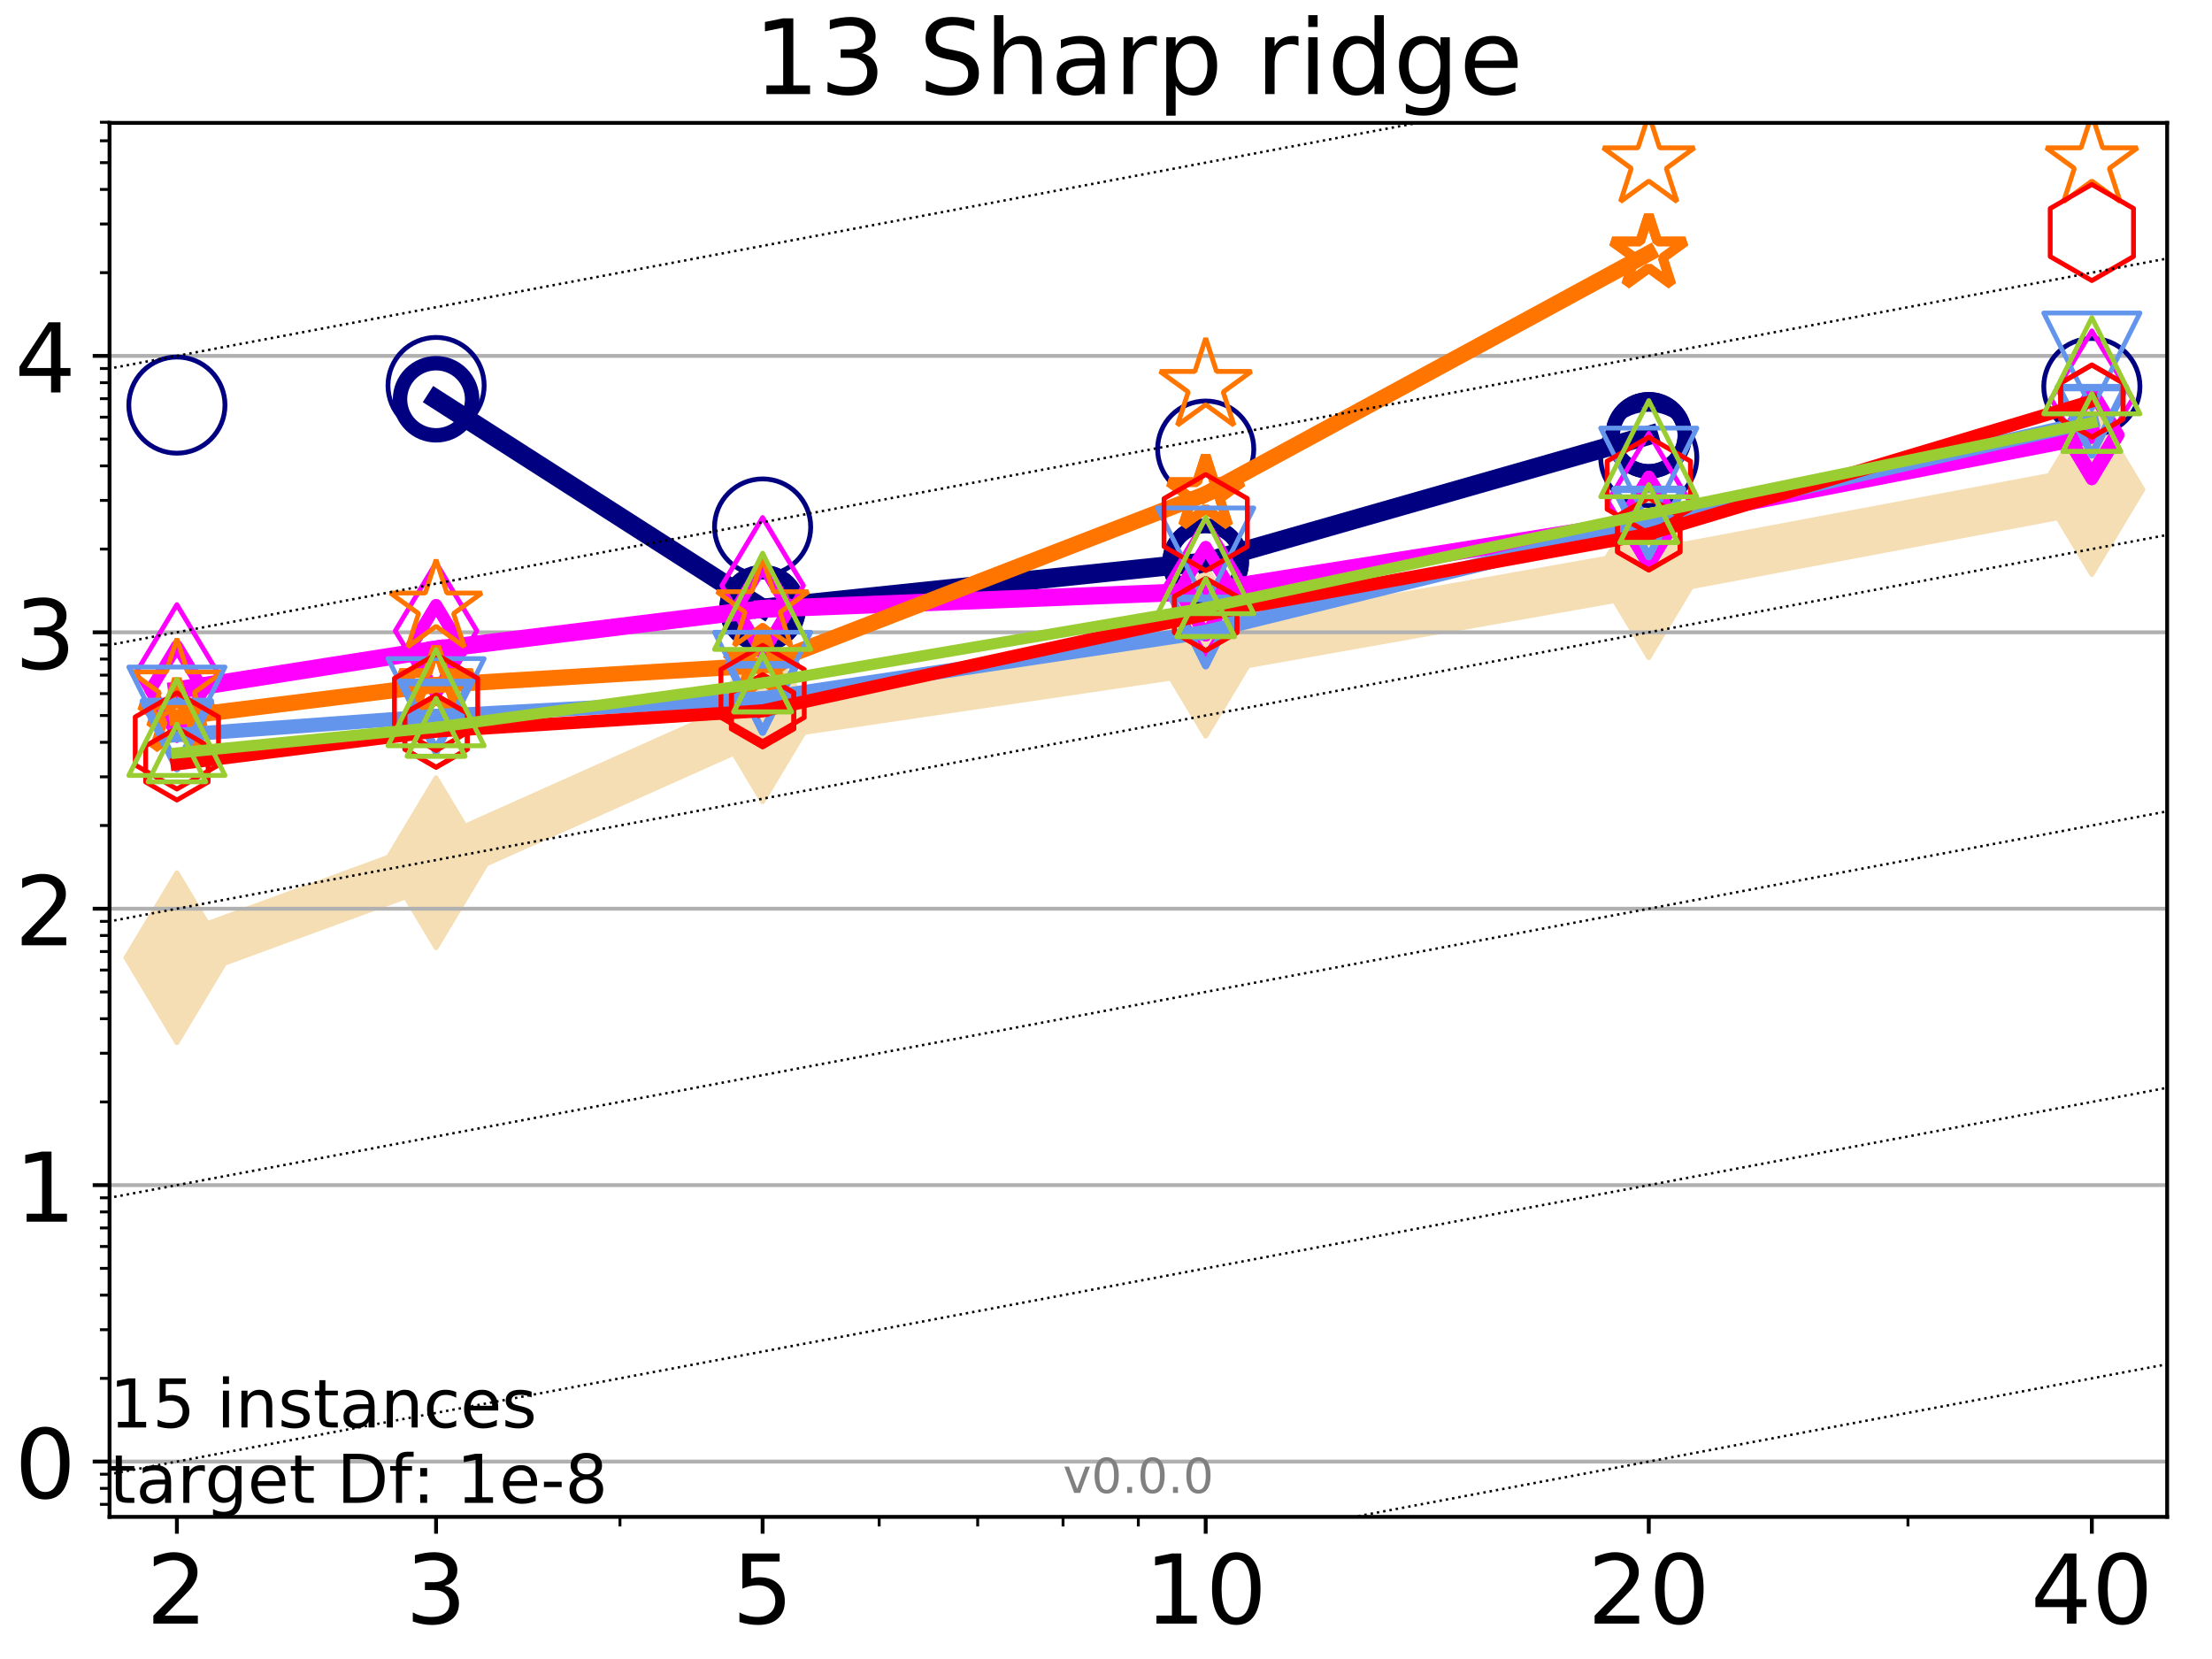 <?xml version="1.0" encoding="utf-8" standalone="no"?>
<!DOCTYPE svg PUBLIC "-//W3C//DTD SVG 1.1//EN"
  "http://www.w3.org/Graphics/SVG/1.1/DTD/svg11.dtd">
<!-- Created with matplotlib (http://matplotlib.org/) -->
<svg height="345pt" version="1.1" viewBox="0 0 460 345" width="460pt" xmlns="http://www.w3.org/2000/svg" xmlns:xlink="http://www.w3.org/1999/xlink">
 <defs>
  <style type="text/css">
*{stroke-linecap:butt;stroke-linejoin:round;}
  </style>
 </defs>
 <g id="figure_1">
  <g id="patch_1">
   <path d="M 0 345.6 
L 460.8 345.6 
L 460.8 0 
L 0 0 
z
" style="fill:#ffffff;"/>
  </g>
  <g id="axes_1">
   <g id="patch_2">
    <path d="M 22.78 315.44 
L 450.672 315.44 
L 450.672 25.56 
L 22.78 25.56 
z
" style="fill:#ffffff;"/>
   </g>
   <g id="line2d_1">
    <path clip-path="url(#pca839a1b2f)" d="M 36.786 199.16 
L 90.685 179.413 
L 158.59 149.036 
L 250.732 135.422 
L 342.873 119.098 
L 435.015 101.79 
" style="fill:none;stroke:#f5deb3;stroke-linecap:square;stroke-width:10;"/>
    <defs>
     <path d="M -0 17.678 
L 10.607 0 
L 0 -17.678 
L -10.607 -0 
z
" id="m47abebadde" style="stroke:#f5deb3;stroke-linejoin:miter;"/>
    </defs>
    <g clip-path="url(#pca839a1b2f)">
     <use style="fill:#f5deb3;stroke:#f5deb3;stroke-linejoin:miter;" x="36.786" xlink:href="#m47abebadde" y="199.16"/>
     <use style="fill:#f5deb3;stroke:#f5deb3;stroke-linejoin:miter;" x="90.685" xlink:href="#m47abebadde" y="179.413"/>
     <use style="fill:#f5deb3;stroke:#f5deb3;stroke-linejoin:miter;" x="158.59" xlink:href="#m47abebadde" y="149.036"/>
     <use style="fill:#f5deb3;stroke:#f5deb3;stroke-linejoin:miter;" x="250.732" xlink:href="#m47abebadde" y="135.422"/>
     <use style="fill:#f5deb3;stroke:#f5deb3;stroke-linejoin:miter;" x="342.873" xlink:href="#m47abebadde" y="119.098"/>
     <use style="fill:#f5deb3;stroke:#f5deb3;stroke-linejoin:miter;" x="435.015" xlink:href="#m47abebadde" y="101.79"/>
    </g>
   </g>
   <g id="matplotlib.axis_1">
    <g id="xtick_1">
     <g id="line2d_2">
      <defs>
       <path d="M 0 0 
L 0 3.5 
" id="mda017e6562" style="stroke:#000000;stroke-width:0.8;"/>
      </defs>
      <g>
       <use style="stroke:#000000;stroke-width:0.8;" x="36.786" xlink:href="#mda017e6562" y="315.44"/>
      </g>
     </g>
     <g id="text_1">
      <!-- 2 -->
      <defs>
       <path d="M 19.188 8.297 
L 53.609 8.297 
L 53.609 0 
L 7.328 0 
L 7.328 8.297 
Q 12.938 14.109 22.625 23.891 
Q 32.328 33.688 34.812 36.531 
Q 39.547 41.844 41.422 45.531 
Q 43.312 49.219 43.312 52.781 
Q 43.312 58.594 39.234 62.25 
Q 35.156 65.922 28.609 65.922 
Q 23.969 65.922 18.812 64.312 
Q 13.672 62.703 7.812 59.422 
L 7.812 69.391 
Q 13.766 71.781 18.938 73 
Q 24.125 74.219 28.422 74.219 
Q 39.75 74.219 46.484 68.547 
Q 53.219 62.891 53.219 53.422 
Q 53.219 48.922 51.531 44.891 
Q 49.859 40.875 45.406 35.406 
Q 44.188 33.984 37.641 27.219 
Q 31.109 20.453 19.188 8.297 
z
" id="DejaVuSans-32"/>
      </defs>
      <g transform="translate(30.423 337.637)scale(0.2 -0.2)">
       <use xlink:href="#DejaVuSans-32"/>
      </g>
     </g>
    </g>
    <g id="xtick_2">
     <g id="line2d_3">
      <g>
       <use style="stroke:#000000;stroke-width:0.8;" x="90.685" xlink:href="#mda017e6562" y="315.44"/>
      </g>
     </g>
     <g id="text_2">
      <!-- 3 -->
      <defs>
       <path d="M 40.578 39.312 
Q 47.656 37.797 51.625 33 
Q 55.609 28.219 55.609 21.188 
Q 55.609 10.406 48.188 4.484 
Q 40.766 -1.422 27.094 -1.422 
Q 22.516 -1.422 17.656 -0.516 
Q 12.797 0.391 7.625 2.203 
L 7.625 11.719 
Q 11.719 9.328 16.594 8.109 
Q 21.484 6.891 26.812 6.891 
Q 36.078 6.891 40.938 10.547 
Q 45.797 14.203 45.797 21.188 
Q 45.797 27.641 41.281 31.266 
Q 36.766 34.906 28.719 34.906 
L 20.219 34.906 
L 20.219 43.016 
L 29.109 43.016 
Q 36.375 43.016 40.234 45.922 
Q 44.094 48.828 44.094 54.297 
Q 44.094 59.906 40.109 62.906 
Q 36.141 65.922 28.719 65.922 
Q 24.656 65.922 20.016 65.031 
Q 15.375 64.156 9.812 62.312 
L 9.812 71.094 
Q 15.438 72.656 20.344 73.438 
Q 25.25 74.219 29.594 74.219 
Q 40.828 74.219 47.359 69.109 
Q 53.906 64.016 53.906 55.328 
Q 53.906 49.266 50.438 45.094 
Q 46.969 40.922 40.578 39.312 
z
" id="DejaVuSans-33"/>
      </defs>
      <g transform="translate(84.323 337.637)scale(0.2 -0.2)">
       <use xlink:href="#DejaVuSans-33"/>
      </g>
     </g>
    </g>
    <g id="xtick_3">
     <g id="line2d_4">
      <g>
       <use style="stroke:#000000;stroke-width:0.8;" x="158.59" xlink:href="#mda017e6562" y="315.44"/>
      </g>
     </g>
     <g id="text_3">
      <!-- 5 -->
      <defs>
       <path d="M 10.797 72.906 
L 49.516 72.906 
L 49.516 64.594 
L 19.828 64.594 
L 19.828 46.734 
Q 21.969 47.469 24.109 47.828 
Q 26.266 48.188 28.422 48.188 
Q 40.625 48.188 47.75 41.5 
Q 54.891 34.812 54.891 23.391 
Q 54.891 11.625 47.562 5.094 
Q 40.234 -1.422 26.906 -1.422 
Q 22.312 -1.422 17.547 -0.641 
Q 12.797 0.141 7.719 1.703 
L 7.719 11.625 
Q 12.109 9.234 16.797 8.062 
Q 21.484 6.891 26.703 6.891 
Q 35.156 6.891 40.078 11.328 
Q 45.016 15.766 45.016 23.391 
Q 45.016 31 40.078 35.438 
Q 35.156 39.891 26.703 39.891 
Q 22.75 39.891 18.812 39.016 
Q 14.891 38.141 10.797 36.281 
z
" id="DejaVuSans-35"/>
      </defs>
      <g transform="translate(152.228 337.637)scale(0.2 -0.2)">
       <use xlink:href="#DejaVuSans-35"/>
      </g>
     </g>
    </g>
    <g id="xtick_4">
     <g id="line2d_5">
      <g>
       <use style="stroke:#000000;stroke-width:0.8;" x="250.732" xlink:href="#mda017e6562" y="315.44"/>
      </g>
     </g>
     <g id="text_4">
      <!-- 10 -->
      <defs>
       <path d="M 12.406 8.297 
L 28.516 8.297 
L 28.516 63.922 
L 10.984 60.406 
L 10.984 69.391 
L 28.422 72.906 
L 38.281 72.906 
L 38.281 8.297 
L 54.391 8.297 
L 54.391 0 
L 12.406 0 
z
" id="DejaVuSans-31"/>
       <path d="M 31.781 66.406 
Q 24.172 66.406 20.328 58.906 
Q 16.5 51.422 16.5 36.375 
Q 16.5 21.391 20.328 13.891 
Q 24.172 6.391 31.781 6.391 
Q 39.453 6.391 43.281 13.891 
Q 47.125 21.391 47.125 36.375 
Q 47.125 51.422 43.281 58.906 
Q 39.453 66.406 31.781 66.406 
z
M 31.781 74.219 
Q 44.047 74.219 50.516 64.516 
Q 56.984 54.828 56.984 36.375 
Q 56.984 17.969 50.516 8.266 
Q 44.047 -1.422 31.781 -1.422 
Q 19.531 -1.422 13.062 8.266 
Q 6.594 17.969 6.594 36.375 
Q 6.594 54.828 13.062 64.516 
Q 19.531 74.219 31.781 74.219 
z
" id="DejaVuSans-30"/>
      </defs>
      <g transform="translate(238.007 337.637)scale(0.2 -0.2)">
       <use xlink:href="#DejaVuSans-31"/>
       <use x="63.623" xlink:href="#DejaVuSans-30"/>
      </g>
     </g>
    </g>
    <g id="xtick_5">
     <g id="line2d_6">
      <g>
       <use style="stroke:#000000;stroke-width:0.8;" x="342.873" xlink:href="#mda017e6562" y="315.44"/>
      </g>
     </g>
     <g id="text_5">
      <!-- 20 -->
      <g transform="translate(330.148 337.637)scale(0.2 -0.2)">
       <use xlink:href="#DejaVuSans-32"/>
       <use x="63.623" xlink:href="#DejaVuSans-30"/>
      </g>
     </g>
    </g>
    <g id="xtick_6">
     <g id="line2d_7">
      <g>
       <use style="stroke:#000000;stroke-width:0.8;" x="435.015" xlink:href="#mda017e6562" y="315.44"/>
      </g>
     </g>
     <g id="text_6">
      <!-- 40 -->
      <defs>
       <path d="M 37.797 64.312 
L 12.891 25.391 
L 37.797 25.391 
z
M 35.203 72.906 
L 47.609 72.906 
L 47.609 25.391 
L 58.016 25.391 
L 58.016 17.188 
L 47.609 17.188 
L 47.609 0 
L 37.797 0 
L 37.797 17.188 
L 4.891 17.188 
L 4.891 26.703 
z
" id="DejaVuSans-34"/>
      </defs>
      <g transform="translate(422.29 337.637)scale(0.2 -0.2)">
       <use xlink:href="#DejaVuSans-34"/>
       <use x="63.623" xlink:href="#DejaVuSans-30"/>
      </g>
     </g>
    </g>
    <g id="xtick_7">
     <g id="line2d_8">
      <defs>
       <path d="M 0 0 
L 0 2 
" id="m3e1328bafc" style="stroke:#000000;stroke-width:0.6;"/>
      </defs>
      <g>
       <use style="stroke:#000000;stroke-width:0.6;" x="36.786" xlink:href="#m3e1328bafc" y="315.44"/>
      </g>
     </g>
    </g>
    <g id="xtick_8">
     <g id="line2d_9">
      <g>
       <use style="stroke:#000000;stroke-width:0.6;" x="90.685" xlink:href="#m3e1328bafc" y="315.44"/>
      </g>
     </g>
    </g>
    <g id="xtick_9">
     <g id="line2d_10">
      <g>
       <use style="stroke:#000000;stroke-width:0.6;" x="128.927" xlink:href="#m3e1328bafc" y="315.44"/>
      </g>
     </g>
    </g>
    <g id="xtick_10">
     <g id="line2d_11">
      <g>
       <use style="stroke:#000000;stroke-width:0.6;" x="158.59" xlink:href="#m3e1328bafc" y="315.44"/>
      </g>
     </g>
    </g>
    <g id="xtick_11">
     <g id="line2d_12">
      <g>
       <use style="stroke:#000000;stroke-width:0.6;" x="182.827" xlink:href="#m3e1328bafc" y="315.44"/>
      </g>
     </g>
    </g>
    <g id="xtick_12">
     <g id="line2d_13">
      <g>
       <use style="stroke:#000000;stroke-width:0.6;" x="203.318" xlink:href="#m3e1328bafc" y="315.44"/>
      </g>
     </g>
    </g>
    <g id="xtick_13">
     <g id="line2d_14">
      <g>
       <use style="stroke:#000000;stroke-width:0.6;" x="221.069" xlink:href="#m3e1328bafc" y="315.44"/>
      </g>
     </g>
    </g>
    <g id="xtick_14">
     <g id="line2d_15">
      <g>
       <use style="stroke:#000000;stroke-width:0.6;" x="236.726" xlink:href="#m3e1328bafc" y="315.44"/>
      </g>
     </g>
    </g>
    <g id="xtick_15">
     <g id="line2d_16">
      <g>
       <use style="stroke:#000000;stroke-width:0.6;" x="342.873" xlink:href="#m3e1328bafc" y="315.44"/>
      </g>
     </g>
    </g>
    <g id="xtick_16">
     <g id="line2d_17">
      <g>
       <use style="stroke:#000000;stroke-width:0.6;" x="396.773" xlink:href="#m3e1328bafc" y="315.44"/>
      </g>
     </g>
    </g>
    <g id="xtick_17">
     <g id="line2d_18">
      <g>
       <use style="stroke:#000000;stroke-width:0.6;" x="435.015" xlink:href="#m3e1328bafc" y="315.44"/>
      </g>
     </g>
    </g>
   </g>
   <g id="matplotlib.axis_2">
    <g id="ytick_1">
     <g id="line2d_19">
      <path clip-path="url(#pca839a1b2f)" d="M 22.78 303.943 
L 450.672 303.943 
" style="fill:none;stroke:#b0b0b0;stroke-linecap:square;stroke-width:0.8;"/>
     </g>
     <g id="line2d_20">
      <defs>
       <path d="M 0 0 
L -3.5 0 
" id="m4f09eb556e" style="stroke:#000000;stroke-width:0.8;"/>
      </defs>
      <g>
       <use style="stroke:#000000;stroke-width:0.8;" x="22.78" xlink:href="#m4f09eb556e" y="303.943"/>
      </g>
     </g>
     <g id="text_7">
      <!-- 0 -->
      <g transform="translate(3.055 311.542)scale(0.2 -0.2)">
       <use xlink:href="#DejaVuSans-30"/>
      </g>
     </g>
    </g>
    <g id="ytick_2">
     <g id="line2d_21">
      <path clip-path="url(#pca839a1b2f)" d="M 22.78 246.459 
L 450.672 246.459 
" style="fill:none;stroke:#b0b0b0;stroke-linecap:square;stroke-width:0.8;"/>
     </g>
     <g id="line2d_22">
      <g>
       <use style="stroke:#000000;stroke-width:0.8;" x="22.78" xlink:href="#m4f09eb556e" y="246.459"/>
      </g>
     </g>
     <g id="text_8">
      <!-- 1 -->
      <g transform="translate(3.055 254.057)scale(0.2 -0.2)">
       <use xlink:href="#DejaVuSans-31"/>
      </g>
     </g>
    </g>
    <g id="ytick_3">
     <g id="line2d_23">
      <path clip-path="url(#pca839a1b2f)" d="M 22.78 188.975 
L 450.672 188.975 
" style="fill:none;stroke:#b0b0b0;stroke-linecap:square;stroke-width:0.8;"/>
     </g>
     <g id="line2d_24">
      <g>
       <use style="stroke:#000000;stroke-width:0.8;" x="22.78" xlink:href="#m4f09eb556e" y="188.975"/>
      </g>
     </g>
     <g id="text_9">
      <!-- 2 -->
      <g transform="translate(3.055 196.573)scale(0.2 -0.2)">
       <use xlink:href="#DejaVuSans-32"/>
      </g>
     </g>
    </g>
    <g id="ytick_4">
     <g id="line2d_25">
      <path clip-path="url(#pca839a1b2f)" d="M 22.78 131.491 
L 450.672 131.491 
" style="fill:none;stroke:#b0b0b0;stroke-linecap:square;stroke-width:0.8;"/>
     </g>
     <g id="line2d_26">
      <g>
       <use style="stroke:#000000;stroke-width:0.8;" x="22.78" xlink:href="#m4f09eb556e" y="131.491"/>
      </g>
     </g>
     <g id="text_10">
      <!-- 3 -->
      <g transform="translate(3.055 139.089)scale(0.2 -0.2)">
       <use xlink:href="#DejaVuSans-33"/>
      </g>
     </g>
    </g>
    <g id="ytick_5">
     <g id="line2d_27">
      <path clip-path="url(#pca839a1b2f)" d="M 22.78 74.007 
L 450.672 74.007 
" style="fill:none;stroke:#b0b0b0;stroke-linecap:square;stroke-width:0.8;"/>
     </g>
     <g id="line2d_28">
      <g>
       <use style="stroke:#000000;stroke-width:0.8;" x="22.78" xlink:href="#m4f09eb556e" y="74.007"/>
      </g>
     </g>
     <g id="text_11">
      <!-- 4 -->
      <g transform="translate(3.055 81.605)scale(0.2 -0.2)">
       <use xlink:href="#DejaVuSans-34"/>
      </g>
     </g>
    </g>
    <g id="ytick_6">
     <g id="line2d_29">
      <defs>
       <path d="M 0 0 
L -2 0 
" id="m1ff7e920cc" style="stroke:#000000;stroke-width:0.6;"/>
      </defs>
      <g>
       <use style="stroke:#000000;stroke-width:0.6;" x="22.78" xlink:href="#m1ff7e920cc" y="312.848"/>
      </g>
     </g>
    </g>
    <g id="ytick_7">
     <g id="line2d_30">
      <g>
       <use style="stroke:#000000;stroke-width:0.6;" x="22.78" xlink:href="#m1ff7e920cc" y="309.514"/>
      </g>
     </g>
    </g>
    <g id="ytick_8">
     <g id="line2d_31">
      <g>
       <use style="stroke:#000000;stroke-width:0.6;" x="22.78" xlink:href="#m1ff7e920cc" y="306.574"/>
      </g>
     </g>
    </g>
    <g id="ytick_9">
     <g id="line2d_32">
      <g>
       <use style="stroke:#000000;stroke-width:0.6;" x="22.78" xlink:href="#m1ff7e920cc" y="286.639"/>
      </g>
     </g>
    </g>
    <g id="ytick_10">
     <g id="line2d_33">
      <g>
       <use style="stroke:#000000;stroke-width:0.6;" x="22.78" xlink:href="#m1ff7e920cc" y="276.516"/>
      </g>
     </g>
    </g>
    <g id="ytick_11">
     <g id="line2d_34">
      <g>
       <use style="stroke:#000000;stroke-width:0.6;" x="22.78" xlink:href="#m1ff7e920cc" y="269.334"/>
      </g>
     </g>
    </g>
    <g id="ytick_12">
     <g id="line2d_35">
      <g>
       <use style="stroke:#000000;stroke-width:0.6;" x="22.78" xlink:href="#m1ff7e920cc" y="263.763"/>
      </g>
     </g>
    </g>
    <g id="ytick_13">
     <g id="line2d_36">
      <g>
       <use style="stroke:#000000;stroke-width:0.6;" x="22.78" xlink:href="#m1ff7e920cc" y="259.212"/>
      </g>
     </g>
    </g>
    <g id="ytick_14">
     <g id="line2d_37">
      <g>
       <use style="stroke:#000000;stroke-width:0.6;" x="22.78" xlink:href="#m1ff7e920cc" y="255.363"/>
      </g>
     </g>
    </g>
    <g id="ytick_15">
     <g id="line2d_38">
      <g>
       <use style="stroke:#000000;stroke-width:0.6;" x="22.78" xlink:href="#m1ff7e920cc" y="252.03"/>
      </g>
     </g>
    </g>
    <g id="ytick_16">
     <g id="line2d_39">
      <g>
       <use style="stroke:#000000;stroke-width:0.6;" x="22.78" xlink:href="#m1ff7e920cc" y="249.089"/>
      </g>
     </g>
    </g>
    <g id="ytick_17">
     <g id="line2d_40">
      <g>
       <use style="stroke:#000000;stroke-width:0.6;" x="22.78" xlink:href="#m1ff7e920cc" y="229.155"/>
      </g>
     </g>
    </g>
    <g id="ytick_18">
     <g id="line2d_41">
      <g>
       <use style="stroke:#000000;stroke-width:0.6;" x="22.78" xlink:href="#m1ff7e920cc" y="219.032"/>
      </g>
     </g>
    </g>
    <g id="ytick_19">
     <g id="line2d_42">
      <g>
       <use style="stroke:#000000;stroke-width:0.6;" x="22.78" xlink:href="#m1ff7e920cc" y="211.85"/>
      </g>
     </g>
    </g>
    <g id="ytick_20">
     <g id="line2d_43">
      <g>
       <use style="stroke:#000000;stroke-width:0.6;" x="22.78" xlink:href="#m1ff7e920cc" y="206.279"/>
      </g>
     </g>
    </g>
    <g id="ytick_21">
     <g id="line2d_44">
      <g>
       <use style="stroke:#000000;stroke-width:0.6;" x="22.78" xlink:href="#m1ff7e920cc" y="201.728"/>
      </g>
     </g>
    </g>
    <g id="ytick_22">
     <g id="line2d_45">
      <g>
       <use style="stroke:#000000;stroke-width:0.6;" x="22.78" xlink:href="#m1ff7e920cc" y="197.879"/>
      </g>
     </g>
    </g>
    <g id="ytick_23">
     <g id="line2d_46">
      <g>
       <use style="stroke:#000000;stroke-width:0.6;" x="22.78" xlink:href="#m1ff7e920cc" y="194.546"/>
      </g>
     </g>
    </g>
    <g id="ytick_24">
     <g id="line2d_47">
      <g>
       <use style="stroke:#000000;stroke-width:0.6;" x="22.78" xlink:href="#m1ff7e920cc" y="191.605"/>
      </g>
     </g>
    </g>
    <g id="ytick_25">
     <g id="line2d_48">
      <g>
       <use style="stroke:#000000;stroke-width:0.6;" x="22.78" xlink:href="#m1ff7e920cc" y="171.67"/>
      </g>
     </g>
    </g>
    <g id="ytick_26">
     <g id="line2d_49">
      <g>
       <use style="stroke:#000000;stroke-width:0.6;" x="22.78" xlink:href="#m1ff7e920cc" y="161.548"/>
      </g>
     </g>
    </g>
    <g id="ytick_27">
     <g id="line2d_50">
      <g>
       <use style="stroke:#000000;stroke-width:0.6;" x="22.78" xlink:href="#m1ff7e920cc" y="154.366"/>
      </g>
     </g>
    </g>
    <g id="ytick_28">
     <g id="line2d_51">
      <g>
       <use style="stroke:#000000;stroke-width:0.6;" x="22.78" xlink:href="#m1ff7e920cc" y="148.795"/>
      </g>
     </g>
    </g>
    <g id="ytick_29">
     <g id="line2d_52">
      <g>
       <use style="stroke:#000000;stroke-width:0.6;" x="22.78" xlink:href="#m1ff7e920cc" y="144.244"/>
      </g>
     </g>
    </g>
    <g id="ytick_30">
     <g id="line2d_53">
      <g>
       <use style="stroke:#000000;stroke-width:0.6;" x="22.78" xlink:href="#m1ff7e920cc" y="140.395"/>
      </g>
     </g>
    </g>
    <g id="ytick_31">
     <g id="line2d_54">
      <g>
       <use style="stroke:#000000;stroke-width:0.6;" x="22.78" xlink:href="#m1ff7e920cc" y="137.062"/>
      </g>
     </g>
    </g>
    <g id="ytick_32">
     <g id="line2d_55">
      <g>
       <use style="stroke:#000000;stroke-width:0.6;" x="22.78" xlink:href="#m1ff7e920cc" y="134.121"/>
      </g>
     </g>
    </g>
    <g id="ytick_33">
     <g id="line2d_56">
      <g>
       <use style="stroke:#000000;stroke-width:0.6;" x="22.78" xlink:href="#m1ff7e920cc" y="114.186"/>
      </g>
     </g>
    </g>
    <g id="ytick_34">
     <g id="line2d_57">
      <g>
       <use style="stroke:#000000;stroke-width:0.6;" x="22.78" xlink:href="#m1ff7e920cc" y="104.064"/>
      </g>
     </g>
    </g>
    <g id="ytick_35">
     <g id="line2d_58">
      <g>
       <use style="stroke:#000000;stroke-width:0.6;" x="22.78" xlink:href="#m1ff7e920cc" y="96.882"/>
      </g>
     </g>
    </g>
    <g id="ytick_36">
     <g id="line2d_59">
      <g>
       <use style="stroke:#000000;stroke-width:0.6;" x="22.78" xlink:href="#m1ff7e920cc" y="91.311"/>
      </g>
     </g>
    </g>
    <g id="ytick_37">
     <g id="line2d_60">
      <g>
       <use style="stroke:#000000;stroke-width:0.6;" x="22.78" xlink:href="#m1ff7e920cc" y="86.759"/>
      </g>
     </g>
    </g>
    <g id="ytick_38">
     <g id="line2d_61">
      <g>
       <use style="stroke:#000000;stroke-width:0.6;" x="22.78" xlink:href="#m1ff7e920cc" y="82.911"/>
      </g>
     </g>
    </g>
    <g id="ytick_39">
     <g id="line2d_62">
      <g>
       <use style="stroke:#000000;stroke-width:0.6;" x="22.78" xlink:href="#m1ff7e920cc" y="79.577"/>
      </g>
     </g>
    </g>
    <g id="ytick_40">
     <g id="line2d_63">
      <g>
       <use style="stroke:#000000;stroke-width:0.6;" x="22.78" xlink:href="#m1ff7e920cc" y="76.637"/>
      </g>
     </g>
    </g>
    <g id="ytick_41">
     <g id="line2d_64">
      <g>
       <use style="stroke:#000000;stroke-width:0.6;" x="22.78" xlink:href="#m1ff7e920cc" y="56.702"/>
      </g>
     </g>
    </g>
    <g id="ytick_42">
     <g id="line2d_65">
      <g>
       <use style="stroke:#000000;stroke-width:0.6;" x="22.78" xlink:href="#m1ff7e920cc" y="46.58"/>
      </g>
     </g>
    </g>
    <g id="ytick_43">
     <g id="line2d_66">
      <g>
       <use style="stroke:#000000;stroke-width:0.6;" x="22.78" xlink:href="#m1ff7e920cc" y="39.398"/>
      </g>
     </g>
    </g>
    <g id="ytick_44">
     <g id="line2d_67">
      <g>
       <use style="stroke:#000000;stroke-width:0.6;" x="22.78" xlink:href="#m1ff7e920cc" y="33.827"/>
      </g>
     </g>
    </g>
    <g id="ytick_45">
     <g id="line2d_68">
      <g>
       <use style="stroke:#000000;stroke-width:0.6;" x="22.78" xlink:href="#m1ff7e920cc" y="29.275"/>
      </g>
     </g>
    </g>
    <g id="ytick_46">
     <g id="line2d_69">
      <g>
       <use style="stroke:#000000;stroke-width:0.6;" x="22.78" xlink:href="#m1ff7e920cc" y="25.427"/>
      </g>
     </g>
    </g>
   </g>
   <g id="line2d_70">
    <path clip-path="url(#pca839a1b2f)" d="M 90.685 83.029 
L 158.59 126.491 
" style="fill:none;stroke:#000080;stroke-linecap:square;stroke-width:4;"/>
    <defs>
     <path d="M 0 7.5 
C 1.989 7.5 3.897 6.71 5.303 5.303 
C 6.71 3.897 7.5 1.989 7.5 0 
C 7.5 -1.989 6.71 -3.897 5.303 -5.303 
C 3.897 -6.71 1.989 -7.5 0 -7.5 
C -1.989 -7.5 -3.897 -6.71 -5.303 -5.303 
C -6.71 -3.897 -7.5 -1.989 -7.5 0 
C -7.5 1.989 -6.71 3.897 -5.303 5.303 
C -3.897 6.71 -1.989 7.5 0 7.5 
z
" id="m4e569760dd" style="stroke:#000080;stroke-width:3;"/>
    </defs>
    <g clip-path="url(#pca839a1b2f)">
     <use style="fill:none;stroke:#000080;stroke-width:3;" x="90.685" xlink:href="#m4e569760dd" y="83.029"/>
     <use style="fill:none;stroke:#000080;stroke-width:3;" x="158.59" xlink:href="#m4e569760dd" y="126.491"/>
    </g>
   </g>
   <g id="line2d_71">
    <path clip-path="url(#pca839a1b2f)" d="M 158.59 126.491 
L 250.732 116.857 
" style="fill:none;stroke:#000080;stroke-linecap:square;stroke-width:4;"/>
    <g clip-path="url(#pca839a1b2f)">
     <use style="fill:none;stroke:#000080;stroke-width:3;" x="158.59" xlink:href="#m4e569760dd" y="126.491"/>
     <use style="fill:none;stroke:#000080;stroke-width:3;" x="250.732" xlink:href="#m4e569760dd" y="116.857"/>
    </g>
   </g>
   <g id="line2d_72">
    <path clip-path="url(#pca839a1b2f)" d="M 250.732 116.857 
L 342.873 90.528 
" style="fill:none;stroke:#000080;stroke-linecap:square;stroke-width:4;"/>
    <g clip-path="url(#pca839a1b2f)">
     <use style="fill:none;stroke:#000080;stroke-width:3;" x="250.732" xlink:href="#m4e569760dd" y="116.857"/>
     <use style="fill:none;stroke:#000080;stroke-width:3;" x="342.873" xlink:href="#m4e569760dd" y="90.528"/>
    </g>
   </g>
   <g id="line2d_73">
    <path clip-path="url(#pca839a1b2f)" d="M 342.873 90.528 
" style="fill:none;stroke:#000080;stroke-linecap:square;stroke-width:4;"/>
    <g clip-path="url(#pca839a1b2f)">
     <use style="fill:none;stroke:#000080;stroke-width:3;" x="342.873" xlink:href="#m4e569760dd" y="90.528"/>
    </g>
   </g>
   <g id="line2d_74"/>
   <g id="line2d_75">
    <defs>
     <path d="M 0 10 
C 2.652 10 5.196 8.946 7.071 7.071 
C 8.946 5.196 10 2.652 10 0 
C 10 -2.652 8.946 -5.196 7.071 -7.071 
C 5.196 -8.946 2.652 -10 0 -10 
C -2.652 -10 -5.196 -8.946 -7.071 -7.071 
C -8.946 -5.196 -10 -2.652 -10 0 
C -10 2.652 -8.946 5.196 -7.071 7.071 
C -5.196 8.946 -2.652 10 0 10 
z
" id="m642d5b623e" style="stroke:#000080;"/>
    </defs>
    <g clip-path="url(#pca839a1b2f)">
     <use style="fill:none;stroke:#000080;" x="36.786" xlink:href="#m642d5b623e" y="84.244"/>
     <use style="fill:none;stroke:#000080;" x="90.685" xlink:href="#m642d5b623e" y="80.171"/>
     <use style="fill:none;stroke:#000080;" x="158.59" xlink:href="#m642d5b623e" y="109.593"/>
     <use style="fill:none;stroke:#000080;" x="250.732" xlink:href="#m642d5b623e" y="93.393"/>
     <use style="fill:none;stroke:#000080;" x="342.873" xlink:href="#m642d5b623e" y="95.123"/>
     <use style="fill:none;stroke:#000080;" x="435.015" xlink:href="#m642d5b623e" y="80.389"/>
    </g>
   </g>
   <g id="line2d_76">
    <path clip-path="url(#pca839a1b2f)" d="M 36.786 143.511 
L 90.685 135.024 
" style="fill:none;stroke:#ff00ff;stroke-linecap:square;stroke-width:3.667;"/>
    <defs>
     <path d="M -0 9.192 
L 5.515 0 
L 0 -9.192 
L -5.515 -0 
z
" id="m6e5cfa3639" style="stroke:#ff00ff;stroke-linejoin:miter;stroke-width:2.5;"/>
    </defs>
    <g clip-path="url(#pca839a1b2f)">
     <use style="fill:none;stroke:#ff00ff;stroke-linejoin:miter;stroke-width:2.5;" x="36.786" xlink:href="#m6e5cfa3639" y="143.511"/>
     <use style="fill:none;stroke:#ff00ff;stroke-linejoin:miter;stroke-width:2.5;" x="90.685" xlink:href="#m6e5cfa3639" y="135.024"/>
    </g>
   </g>
   <g id="line2d_77">
    <path clip-path="url(#pca839a1b2f)" d="M 90.685 135.024 
L 158.59 126.633 
" style="fill:none;stroke:#ff00ff;stroke-linecap:square;stroke-width:3.667;"/>
    <g clip-path="url(#pca839a1b2f)">
     <use style="fill:none;stroke:#ff00ff;stroke-linejoin:miter;stroke-width:2.5;" x="90.685" xlink:href="#m6e5cfa3639" y="135.024"/>
     <use style="fill:none;stroke:#ff00ff;stroke-linejoin:miter;stroke-width:2.5;" x="158.59" xlink:href="#m6e5cfa3639" y="126.633"/>
    </g>
   </g>
   <g id="line2d_78">
    <path clip-path="url(#pca839a1b2f)" d="M 158.59 126.633 
L 250.732 122.954 
" style="fill:none;stroke:#ff00ff;stroke-linecap:square;stroke-width:3.667;"/>
    <g clip-path="url(#pca839a1b2f)">
     <use style="fill:none;stroke:#ff00ff;stroke-linejoin:miter;stroke-width:2.5;" x="158.59" xlink:href="#m6e5cfa3639" y="126.633"/>
     <use style="fill:none;stroke:#ff00ff;stroke-linejoin:miter;stroke-width:2.5;" x="250.732" xlink:href="#m6e5cfa3639" y="122.954"/>
    </g>
   </g>
   <g id="line2d_79">
    <path clip-path="url(#pca839a1b2f)" d="M 250.732 122.954 
L 342.873 108.328 
" style="fill:none;stroke:#ff00ff;stroke-linecap:square;stroke-width:3.667;"/>
    <g clip-path="url(#pca839a1b2f)">
     <use style="fill:none;stroke:#ff00ff;stroke-linejoin:miter;stroke-width:2.5;" x="250.732" xlink:href="#m6e5cfa3639" y="122.954"/>
     <use style="fill:none;stroke:#ff00ff;stroke-linejoin:miter;stroke-width:2.5;" x="342.873" xlink:href="#m6e5cfa3639" y="108.328"/>
    </g>
   </g>
   <g id="line2d_80">
    <path clip-path="url(#pca839a1b2f)" d="M 342.873 108.328 
L 435.015 90.45 
" style="fill:none;stroke:#ff00ff;stroke-linecap:square;stroke-width:3.667;"/>
    <g clip-path="url(#pca839a1b2f)">
     <use style="fill:none;stroke:#ff00ff;stroke-linejoin:miter;stroke-width:2.5;" x="342.873" xlink:href="#m6e5cfa3639" y="108.328"/>
     <use style="fill:none;stroke:#ff00ff;stroke-linejoin:miter;stroke-width:2.5;" x="435.015" xlink:href="#m6e5cfa3639" y="90.45"/>
    </g>
   </g>
   <g id="line2d_81">
    <path clip-path="url(#pca839a1b2f)" d="M 435.015 90.45 
" style="fill:none;stroke:#ff00ff;stroke-linecap:square;stroke-width:3.667;"/>
    <g clip-path="url(#pca839a1b2f)">
     <use style="fill:none;stroke:#ff00ff;stroke-linejoin:miter;stroke-width:2.5;" x="435.015" xlink:href="#m6e5cfa3639" y="90.45"/>
    </g>
   </g>
   <g id="line2d_82"/>
   <g id="line2d_83">
    <defs>
     <path d="M -0 14.142 
L 8.485 0 
L -0 -14.142 
L -8.485 -0 
z
" id="m8fc8d87aa7" style="stroke:#ff00ff;stroke-linejoin:miter;"/>
    </defs>
    <g clip-path="url(#pca839a1b2f)">
     <use style="fill:none;stroke:#ff00ff;stroke-linejoin:miter;" x="36.786" xlink:href="#m8fc8d87aa7" y="139.883"/>
     <use style="fill:none;stroke:#ff00ff;stroke-linejoin:miter;" x="90.685" xlink:href="#m8fc8d87aa7" y="131.193"/>
     <use style="fill:none;stroke:#ff00ff;stroke-linejoin:miter;" x="158.59" xlink:href="#m8fc8d87aa7" y="121.771"/>
     <use style="fill:none;stroke:#ff00ff;stroke-linejoin:miter;" x="250.732" xlink:href="#m8fc8d87aa7" y="122.014"/>
     <use style="fill:none;stroke:#ff00ff;stroke-linejoin:miter;" x="342.873" xlink:href="#m8fc8d87aa7" y="104.26"/>
     <use style="fill:none;stroke:#ff00ff;stroke-linejoin:miter;" x="435.015" xlink:href="#m8fc8d87aa7" y="82.952"/>
    </g>
   </g>
   <g id="line2d_84">
    <path clip-path="url(#pca839a1b2f)" d="M 36.786 149.147 
L 90.685 142.454 
" style="fill:none;stroke:#ff7500;stroke-linecap:square;stroke-width:3.333;"/>
    <defs>
     <path d="M 0 -8 
L -1.796 -2.472 
L -7.608 -2.472 
L -2.906 0.944 
L -4.702 6.472 
L -0 3.056 
L 4.702 6.472 
L 2.906 0.944 
L 7.608 -2.472 
L 1.796 -2.472 
z
" id="m1b028544da" style="stroke:#ff7500;stroke-linejoin:bevel;stroke-width:2;"/>
    </defs>
    <g clip-path="url(#pca839a1b2f)">
     <use style="fill:none;stroke:#ff7500;stroke-linejoin:bevel;stroke-width:2;" x="36.786" xlink:href="#m1b028544da" y="149.147"/>
     <use style="fill:none;stroke:#ff7500;stroke-linejoin:bevel;stroke-width:2;" x="90.685" xlink:href="#m1b028544da" y="142.454"/>
    </g>
   </g>
   <g id="line2d_85">
    <path clip-path="url(#pca839a1b2f)" d="M 90.685 142.454 
L 158.59 138.363 
" style="fill:none;stroke:#ff7500;stroke-linecap:square;stroke-width:3.333;"/>
    <g clip-path="url(#pca839a1b2f)">
     <use style="fill:none;stroke:#ff7500;stroke-linejoin:bevel;stroke-width:2;" x="90.685" xlink:href="#m1b028544da" y="142.454"/>
     <use style="fill:none;stroke:#ff7500;stroke-linejoin:bevel;stroke-width:2;" x="158.59" xlink:href="#m1b028544da" y="138.363"/>
    </g>
   </g>
   <g id="line2d_86">
    <path clip-path="url(#pca839a1b2f)" d="M 158.59 138.363 
L 250.732 102.737 
" style="fill:none;stroke:#ff7500;stroke-linecap:square;stroke-width:3.333;"/>
    <g clip-path="url(#pca839a1b2f)">
     <use style="fill:none;stroke:#ff7500;stroke-linejoin:bevel;stroke-width:2;" x="158.59" xlink:href="#m1b028544da" y="138.363"/>
     <use style="fill:none;stroke:#ff7500;stroke-linejoin:bevel;stroke-width:2;" x="250.732" xlink:href="#m1b028544da" y="102.737"/>
    </g>
   </g>
   <g id="line2d_87">
    <path clip-path="url(#pca839a1b2f)" d="M 250.732 102.737 
L 342.873 52.685 
" style="fill:none;stroke:#ff7500;stroke-linecap:square;stroke-width:3.333;"/>
    <g clip-path="url(#pca839a1b2f)">
     <use style="fill:none;stroke:#ff7500;stroke-linejoin:bevel;stroke-width:2;" x="250.732" xlink:href="#m1b028544da" y="102.737"/>
     <use style="fill:none;stroke:#ff7500;stroke-linejoin:bevel;stroke-width:2;" x="342.873" xlink:href="#m1b028544da" y="52.685"/>
    </g>
   </g>
   <g id="line2d_88">
    <path clip-path="url(#pca839a1b2f)" d="M 342.873 52.685 
" style="fill:none;stroke:#ff7500;stroke-linecap:square;stroke-width:3.333;"/>
    <g clip-path="url(#pca839a1b2f)">
     <use style="fill:none;stroke:#ff7500;stroke-linejoin:bevel;stroke-width:2;" x="342.873" xlink:href="#m1b028544da" y="52.685"/>
    </g>
   </g>
   <g id="line2d_89"/>
   <g id="line2d_90">
    <defs>
     <path d="M 0 -10 
L -2.245 -3.09 
L -9.511 -3.09 
L -3.633 1.18 
L -5.878 8.09 
L -0 3.82 
L 5.878 8.09 
L 3.633 1.18 
L 9.511 -3.09 
L 2.245 -3.09 
z
" id="m47b3d3e32d" style="stroke:#ff7500;stroke-linejoin:bevel;"/>
    </defs>
    <g clip-path="url(#pca839a1b2f)">
     <use style="fill:none;stroke:#ff7500;stroke-linejoin:bevel;" x="36.786" xlink:href="#m47b3d3e32d" y="142.828"/>
     <use style="fill:none;stroke:#ff7500;stroke-linejoin:bevel;" x="90.685" xlink:href="#m47b3d3e32d" y="126.411"/>
     <use style="fill:none;stroke:#ff7500;stroke-linejoin:bevel;" x="158.59" xlink:href="#m47b3d3e32d" y="126.141"/>
     <use style="fill:none;stroke:#ff7500;stroke-linejoin:bevel;" x="250.732" xlink:href="#m47b3d3e32d" y="80.33"/>
     <use style="fill:none;stroke:#ff7500;stroke-linejoin:bevel;" x="342.873" xlink:href="#m47b3d3e32d" y="33.827"/>
     <use style="fill:none;stroke:#ff7500;stroke-linejoin:bevel;" x="435.015" xlink:href="#m47b3d3e32d" y="33.827"/>
    </g>
   </g>
   <g id="line2d_91">
    <path clip-path="url(#pca839a1b2f)" d="M 36.786 152.856 
L 90.685 148.919 
" style="fill:none;stroke:#6495ed;stroke-linecap:square;stroke-width:3;"/>
    <defs>
     <path d="M -0 7 
L 7 -7 
L -7 -7 
z
" id="m5a4a369398" style="stroke:#6495ed;stroke-linejoin:miter;stroke-width:1.5;"/>
    </defs>
    <g clip-path="url(#pca839a1b2f)">
     <use style="fill:none;stroke:#6495ed;stroke-linejoin:miter;stroke-width:1.5;" x="36.786" xlink:href="#m5a4a369398" y="152.856"/>
     <use style="fill:none;stroke:#6495ed;stroke-linejoin:miter;stroke-width:1.5;" x="90.685" xlink:href="#m5a4a369398" y="148.919"/>
    </g>
   </g>
   <g id="line2d_92">
    <path clip-path="url(#pca839a1b2f)" d="M 90.685 148.919 
L 158.59 145.238 
" style="fill:none;stroke:#6495ed;stroke-linecap:square;stroke-width:3;"/>
    <g clip-path="url(#pca839a1b2f)">
     <use style="fill:none;stroke:#6495ed;stroke-linejoin:miter;stroke-width:1.5;" x="90.685" xlink:href="#m5a4a369398" y="148.919"/>
     <use style="fill:none;stroke:#6495ed;stroke-linejoin:miter;stroke-width:1.5;" x="158.59" xlink:href="#m5a4a369398" y="145.238"/>
    </g>
   </g>
   <g id="line2d_93">
    <path clip-path="url(#pca839a1b2f)" d="M 158.59 145.238 
L 250.732 131.434 
" style="fill:none;stroke:#6495ed;stroke-linecap:square;stroke-width:3;"/>
    <g clip-path="url(#pca839a1b2f)">
     <use style="fill:none;stroke:#6495ed;stroke-linejoin:miter;stroke-width:1.5;" x="158.59" xlink:href="#m5a4a369398" y="145.238"/>
     <use style="fill:none;stroke:#6495ed;stroke-linejoin:miter;stroke-width:1.5;" x="250.732" xlink:href="#m5a4a369398" y="131.434"/>
    </g>
   </g>
   <g id="line2d_94">
    <path clip-path="url(#pca839a1b2f)" d="M 250.732 131.434 
L 342.873 108.754 
" style="fill:none;stroke:#6495ed;stroke-linecap:square;stroke-width:3;"/>
    <g clip-path="url(#pca839a1b2f)">
     <use style="fill:none;stroke:#6495ed;stroke-linejoin:miter;stroke-width:1.5;" x="250.732" xlink:href="#m5a4a369398" y="131.434"/>
     <use style="fill:none;stroke:#6495ed;stroke-linejoin:miter;stroke-width:1.5;" x="342.873" xlink:href="#m5a4a369398" y="108.754"/>
    </g>
   </g>
   <g id="line2d_95">
    <path clip-path="url(#pca839a1b2f)" d="M 342.873 108.754 
L 435.015 87.597 
" style="fill:none;stroke:#6495ed;stroke-linecap:square;stroke-width:3;"/>
    <g clip-path="url(#pca839a1b2f)">
     <use style="fill:none;stroke:#6495ed;stroke-linejoin:miter;stroke-width:1.5;" x="342.873" xlink:href="#m5a4a369398" y="108.754"/>
     <use style="fill:none;stroke:#6495ed;stroke-linejoin:miter;stroke-width:1.5;" x="435.015" xlink:href="#m5a4a369398" y="87.597"/>
    </g>
   </g>
   <g id="line2d_96">
    <path clip-path="url(#pca839a1b2f)" d="M 435.015 87.597 
" style="fill:none;stroke:#6495ed;stroke-linecap:square;stroke-width:3;"/>
    <g clip-path="url(#pca839a1b2f)">
     <use style="fill:none;stroke:#6495ed;stroke-linejoin:miter;stroke-width:1.5;" x="435.015" xlink:href="#m5a4a369398" y="87.597"/>
    </g>
   </g>
   <g id="line2d_97"/>
   <g id="line2d_98">
    <defs>
     <path d="M -0 10 
L 10 -10 
L -10 -10 
z
" id="mc7cbabd63a" style="stroke:#6495ed;stroke-linejoin:miter;"/>
    </defs>
    <g clip-path="url(#pca839a1b2f)">
     <use style="fill:none;stroke:#6495ed;stroke-linejoin:miter;" x="36.786" xlink:href="#mc7cbabd63a" y="148.72"/>
     <use style="fill:none;stroke:#6495ed;stroke-linejoin:miter;" x="90.685" xlink:href="#mc7cbabd63a" y="146.966"/>
     <use style="fill:none;stroke:#6495ed;stroke-linejoin:miter;" x="158.59" xlink:href="#mc7cbabd63a" y="141.481"/>
     <use style="fill:none;stroke:#6495ed;stroke-linejoin:miter;" x="250.732" xlink:href="#mc7cbabd63a" y="115.636"/>
     <use style="fill:none;stroke:#6495ed;stroke-linejoin:miter;" x="342.873" xlink:href="#mc7cbabd63a" y="99.024"/>
     <use style="fill:none;stroke:#6495ed;stroke-linejoin:miter;" x="435.015" xlink:href="#mc7cbabd63a" y="75.095"/>
    </g>
   </g>
   <g id="line2d_99">
    <path clip-path="url(#pca839a1b2f)" d="M 36.786 158.875 
L 90.685 152.059 
" style="fill:none;stroke:#ff0000;stroke-linecap:square;stroke-width:2.667;"/>
    <defs>
     <path d="M 0 -7.5 
L -6.495 -3.75 
L -6.495 3.75 
L -0 7.5 
L 6.495 3.75 
L 6.495 -3.75 
z
" id="m6b576e4c83" style="stroke:#ff0000;stroke-linejoin:miter;"/>
    </defs>
    <g clip-path="url(#pca839a1b2f)">
     <use style="fill:none;stroke:#ff0000;stroke-linejoin:miter;" x="36.786" xlink:href="#m6b576e4c83" y="158.875"/>
     <use style="fill:none;stroke:#ff0000;stroke-linejoin:miter;" x="90.685" xlink:href="#m6b576e4c83" y="152.059"/>
    </g>
   </g>
   <g id="line2d_100">
    <path clip-path="url(#pca839a1b2f)" d="M 90.685 152.059 
L 158.59 147.806 
" style="fill:none;stroke:#ff0000;stroke-linecap:square;stroke-width:2.667;"/>
    <g clip-path="url(#pca839a1b2f)">
     <use style="fill:none;stroke:#ff0000;stroke-linejoin:miter;" x="90.685" xlink:href="#m6b576e4c83" y="152.059"/>
     <use style="fill:none;stroke:#ff0000;stroke-linejoin:miter;" x="158.59" xlink:href="#m6b576e4c83" y="147.806"/>
    </g>
   </g>
   <g id="line2d_101">
    <path clip-path="url(#pca839a1b2f)" d="M 158.59 147.806 
L 250.732 127.789 
" style="fill:none;stroke:#ff0000;stroke-linecap:square;stroke-width:2.667;"/>
    <g clip-path="url(#pca839a1b2f)">
     <use style="fill:none;stroke:#ff0000;stroke-linejoin:miter;" x="158.59" xlink:href="#m6b576e4c83" y="147.806"/>
     <use style="fill:none;stroke:#ff0000;stroke-linejoin:miter;" x="250.732" xlink:href="#m6b576e4c83" y="127.789"/>
    </g>
   </g>
   <g id="line2d_102">
    <path clip-path="url(#pca839a1b2f)" d="M 250.732 127.789 
L 342.873 111.042 
" style="fill:none;stroke:#ff0000;stroke-linecap:square;stroke-width:2.667;"/>
    <g clip-path="url(#pca839a1b2f)">
     <use style="fill:none;stroke:#ff0000;stroke-linejoin:miter;" x="250.732" xlink:href="#m6b576e4c83" y="127.789"/>
     <use style="fill:none;stroke:#ff0000;stroke-linejoin:miter;" x="342.873" xlink:href="#m6b576e4c83" y="111.042"/>
    </g>
   </g>
   <g id="line2d_103">
    <path clip-path="url(#pca839a1b2f)" d="M 342.873 111.042 
L 435.015 83.401 
" style="fill:none;stroke:#ff0000;stroke-linecap:square;stroke-width:2.667;"/>
    <g clip-path="url(#pca839a1b2f)">
     <use style="fill:none;stroke:#ff0000;stroke-linejoin:miter;" x="342.873" xlink:href="#m6b576e4c83" y="111.042"/>
     <use style="fill:none;stroke:#ff0000;stroke-linejoin:miter;" x="435.015" xlink:href="#m6b576e4c83" y="83.401"/>
    </g>
   </g>
   <g id="line2d_104">
    <path clip-path="url(#pca839a1b2f)" d="M 435.015 83.401 
" style="fill:none;stroke:#ff0000;stroke-linecap:square;stroke-width:2.667;"/>
    <g clip-path="url(#pca839a1b2f)">
     <use style="fill:none;stroke:#ff0000;stroke-linejoin:miter;" x="435.015" xlink:href="#m6b576e4c83" y="83.401"/>
    </g>
   </g>
   <g id="line2d_105"/>
   <g id="line2d_106">
    <defs>
     <path d="M 0 -10 
L -8.66 -5 
L -8.66 5 
L -0 10 
L 8.66 5 
L 8.66 -5 
z
" id="mcf89f56183" style="stroke:#ff0000;stroke-linejoin:miter;"/>
    </defs>
    <g clip-path="url(#pca839a1b2f)">
     <use style="fill:none;stroke:#ff0000;stroke-linejoin:miter;" x="36.786" xlink:href="#mcf89f56183" y="154.087"/>
     <use style="fill:none;stroke:#ff0000;stroke-linejoin:miter;" x="90.685" xlink:href="#mcf89f56183" y="146.07"/>
     <use style="fill:none;stroke:#ff0000;stroke-linejoin:miter;" x="158.59" xlink:href="#mcf89f56183" y="144.21"/>
     <use style="fill:none;stroke:#ff0000;stroke-linejoin:miter;" x="250.732" xlink:href="#mcf89f56183" y="108.671"/>
     <use style="fill:none;stroke:#ff0000;stroke-linejoin:miter;" x="342.873" xlink:href="#mcf89f56183" y="100.903"/>
     <use style="fill:none;stroke:#ff0000;stroke-linejoin:miter;" x="435.015" xlink:href="#mcf89f56183" y="48.349"/>
    </g>
   </g>
   <g id="line2d_107">
    <path clip-path="url(#pca839a1b2f)" d="M 36.786 156.586 
L 90.685 151.257 
" style="fill:none;stroke:#9acd32;stroke-linecap:square;stroke-width:2.333;"/>
    <defs>
     <path d="M 0 -6 
L -6 6 
L 6 6 
z
" id="me5d974232b" style="stroke:#9acd32;stroke-linejoin:miter;"/>
    </defs>
    <g clip-path="url(#pca839a1b2f)">
     <use style="fill:none;stroke:#9acd32;stroke-linejoin:miter;" x="36.786" xlink:href="#me5d974232b" y="156.586"/>
     <use style="fill:none;stroke:#9acd32;stroke-linejoin:miter;" x="90.685" xlink:href="#me5d974232b" y="151.257"/>
    </g>
   </g>
   <g id="line2d_108">
    <path clip-path="url(#pca839a1b2f)" d="M 90.685 151.257 
L 158.59 142.041 
" style="fill:none;stroke:#9acd32;stroke-linecap:square;stroke-width:2.333;"/>
    <g clip-path="url(#pca839a1b2f)">
     <use style="fill:none;stroke:#9acd32;stroke-linejoin:miter;" x="90.685" xlink:href="#me5d974232b" y="151.257"/>
     <use style="fill:none;stroke:#9acd32;stroke-linejoin:miter;" x="158.59" xlink:href="#me5d974232b" y="142.041"/>
    </g>
   </g>
   <g id="line2d_109">
    <path clip-path="url(#pca839a1b2f)" d="M 158.59 142.041 
L 250.732 126.383 
" style="fill:none;stroke:#9acd32;stroke-linecap:square;stroke-width:2.333;"/>
    <g clip-path="url(#pca839a1b2f)">
     <use style="fill:none;stroke:#9acd32;stroke-linejoin:miter;" x="158.59" xlink:href="#me5d974232b" y="142.041"/>
     <use style="fill:none;stroke:#9acd32;stroke-linejoin:miter;" x="250.732" xlink:href="#me5d974232b" y="126.383"/>
    </g>
   </g>
   <g id="line2d_110">
    <path clip-path="url(#pca839a1b2f)" d="M 250.732 126.383 
L 342.873 106.811 
" style="fill:none;stroke:#9acd32;stroke-linecap:square;stroke-width:2.333;"/>
    <g clip-path="url(#pca839a1b2f)">
     <use style="fill:none;stroke:#9acd32;stroke-linejoin:miter;" x="250.732" xlink:href="#me5d974232b" y="126.383"/>
     <use style="fill:none;stroke:#9acd32;stroke-linejoin:miter;" x="342.873" xlink:href="#me5d974232b" y="106.811"/>
    </g>
   </g>
   <g id="line2d_111">
    <path clip-path="url(#pca839a1b2f)" d="M 342.873 106.811 
L 435.015 87.881 
" style="fill:none;stroke:#9acd32;stroke-linecap:square;stroke-width:2.333;"/>
    <g clip-path="url(#pca839a1b2f)">
     <use style="fill:none;stroke:#9acd32;stroke-linejoin:miter;" x="342.873" xlink:href="#me5d974232b" y="106.811"/>
     <use style="fill:none;stroke:#9acd32;stroke-linejoin:miter;" x="435.015" xlink:href="#me5d974232b" y="87.881"/>
    </g>
   </g>
   <g id="line2d_112">
    <path clip-path="url(#pca839a1b2f)" d="M 435.015 87.881 
" style="fill:none;stroke:#9acd32;stroke-linecap:square;stroke-width:2.333;"/>
    <g clip-path="url(#pca839a1b2f)">
     <use style="fill:none;stroke:#9acd32;stroke-linejoin:miter;" x="435.015" xlink:href="#me5d974232b" y="87.881"/>
    </g>
   </g>
   <g id="line2d_113"/>
   <g id="line2d_114">
    <defs>
     <path d="M 0 -10 
L -10 10 
L 10 10 
z
" id="m0d167d5f6f" style="stroke:#9acd32;stroke-linejoin:miter;"/>
    </defs>
    <g clip-path="url(#pca839a1b2f)">
     <use style="fill:none;stroke:#9acd32;stroke-linejoin:miter;" x="36.786" xlink:href="#m0d167d5f6f" y="151.26"/>
     <use style="fill:none;stroke:#9acd32;stroke-linejoin:miter;" x="90.685" xlink:href="#m0d167d5f6f" y="145.09"/>
     <use style="fill:none;stroke:#9acd32;stroke-linejoin:miter;" x="158.59" xlink:href="#m0d167d5f6f" y="125.045"/>
     <use style="fill:none;stroke:#9acd32;stroke-linejoin:miter;" x="250.732" xlink:href="#m0d167d5f6f" y="117.613"/>
     <use style="fill:none;stroke:#9acd32;stroke-linejoin:miter;" x="342.873" xlink:href="#m0d167d5f6f" y="93.303"/>
     <use style="fill:none;stroke:#9acd32;stroke-linejoin:miter;" x="435.015" xlink:href="#m0d167d5f6f" y="76.061"/>
    </g>
   </g>
   <g id="line2d_115"/>
   <g id="line2d_116">
    <path clip-path="url(#pca839a1b2f)" d="M 115.737 346.6 
L 461.8 281.608 
" style="fill:none;stroke:#000000;stroke-dasharray:0.5,0.825;stroke-dashoffset:0;stroke-width:0.5;"/>
   </g>
   <g id="line2d_117">
    <path clip-path="url(#pca839a1b2f)" d="M -1 311.039 
L 461.8 224.124 
" style="fill:none;stroke:#000000;stroke-dasharray:0.5,0.825;stroke-dashoffset:0;stroke-width:0.5;"/>
   </g>
   <g id="line2d_118">
    <path clip-path="url(#pca839a1b2f)" d="M -1 253.555 
L 461.8 166.64 
" style="fill:none;stroke:#000000;stroke-dasharray:0.5,0.825;stroke-dashoffset:0;stroke-width:0.5;"/>
   </g>
   <g id="line2d_119">
    <path clip-path="url(#pca839a1b2f)" d="M -1 196.071 
L 461.8 109.156 
" style="fill:none;stroke:#000000;stroke-dasharray:0.5,0.825;stroke-dashoffset:0;stroke-width:0.5;"/>
   </g>
   <g id="line2d_120">
    <path clip-path="url(#pca839a1b2f)" d="M -1 138.587 
L 461.8 51.672 
" style="fill:none;stroke:#000000;stroke-dasharray:0.5,0.825;stroke-dashoffset:0;stroke-width:0.5;"/>
   </g>
   <g id="line2d_121">
    <path clip-path="url(#pca839a1b2f)" d="M -1 81.103 
L 436.176 -1 
" style="fill:none;stroke:#000000;stroke-dasharray:0.5,0.825;stroke-dashoffset:0;stroke-width:0.5;"/>
   </g>
   <g id="line2d_122">
    <path clip-path="url(#pca839a1b2f)" d="M -1 23.619 
L 130.088 -1 
" style="fill:none;stroke:#000000;stroke-dasharray:0.5,0.825;stroke-dashoffset:0;stroke-width:0.5;"/>
   </g>
   <g id="line2d_123">
    <path clip-path="url(#pca839a1b2f)" style="fill:none;stroke:#000000;stroke-dasharray:0.5,0.825;stroke-dashoffset:0;stroke-width:0.5;"/>
   </g>
   <g id="line2d_124">
    <path clip-path="url(#pca839a1b2f)" style="fill:none;stroke:#000000;stroke-dasharray:0.5,0.825;stroke-dashoffset:0;stroke-width:0.5;"/>
   </g>
   <g id="patch_3">
    <path d="M 22.78 315.44 
L 22.78 25.56 
" style="fill:none;stroke:#000000;stroke-linecap:square;stroke-linejoin:miter;stroke-width:0.8;"/>
   </g>
   <g id="patch_4">
    <path d="M 450.672 315.44 
L 450.672 25.56 
" style="fill:none;stroke:#000000;stroke-linecap:square;stroke-linejoin:miter;stroke-width:0.8;"/>
   </g>
   <g id="patch_5">
    <path d="M 22.78 315.44 
L 450.672 315.44 
" style="fill:none;stroke:#000000;stroke-linecap:square;stroke-linejoin:miter;stroke-width:0.8;"/>
   </g>
   <g id="patch_6">
    <path d="M 22.78 25.56 
L 450.672 25.56 
" style="fill:none;stroke:#000000;stroke-linecap:square;stroke-linejoin:miter;stroke-width:0.8;"/>
   </g>
   <g id="text_12">
    <!-- 15 instances -->
    <defs>
     <path id="DejaVuSans-20"/>
     <path d="M 9.422 54.688 
L 18.406 54.688 
L 18.406 0 
L 9.422 0 
z
M 9.422 75.984 
L 18.406 75.984 
L 18.406 64.594 
L 9.422 64.594 
z
" id="DejaVuSans-69"/>
     <path d="M 54.891 33.016 
L 54.891 0 
L 45.906 0 
L 45.906 32.719 
Q 45.906 40.484 42.875 44.328 
Q 39.844 48.188 33.797 48.188 
Q 26.516 48.188 22.312 43.547 
Q 18.109 38.922 18.109 30.906 
L 18.109 0 
L 9.078 0 
L 9.078 54.688 
L 18.109 54.688 
L 18.109 46.188 
Q 21.344 51.125 25.703 53.562 
Q 30.078 56 35.797 56 
Q 45.219 56 50.047 50.172 
Q 54.891 44.344 54.891 33.016 
z
" id="DejaVuSans-6e"/>
     <path d="M 44.281 53.078 
L 44.281 44.578 
Q 40.484 46.531 36.375 47.5 
Q 32.281 48.484 27.875 48.484 
Q 21.188 48.484 17.844 46.438 
Q 14.5 44.391 14.5 40.281 
Q 14.5 37.156 16.891 35.375 
Q 19.281 33.594 26.516 31.984 
L 29.594 31.297 
Q 39.156 29.25 43.188 25.516 
Q 47.219 21.781 47.219 15.094 
Q 47.219 7.469 41.188 3.016 
Q 35.156 -1.422 24.609 -1.422 
Q 20.219 -1.422 15.453 -0.562 
Q 10.688 0.297 5.422 2 
L 5.422 11.281 
Q 10.406 8.688 15.234 7.391 
Q 20.062 6.109 24.812 6.109 
Q 31.156 6.109 34.562 8.281 
Q 37.984 10.453 37.984 14.406 
Q 37.984 18.062 35.516 20.016 
Q 33.062 21.969 24.703 23.781 
L 21.578 24.516 
Q 13.234 26.266 9.516 29.906 
Q 5.812 33.547 5.812 39.891 
Q 5.812 47.609 11.281 51.797 
Q 16.75 56 26.812 56 
Q 31.781 56 36.172 55.266 
Q 40.578 54.547 44.281 53.078 
z
" id="DejaVuSans-73"/>
     <path d="M 18.312 70.219 
L 18.312 54.688 
L 36.812 54.688 
L 36.812 47.703 
L 18.312 47.703 
L 18.312 18.016 
Q 18.312 11.328 20.141 9.422 
Q 21.969 7.516 27.594 7.516 
L 36.812 7.516 
L 36.812 0 
L 27.594 0 
Q 17.188 0 13.234 3.875 
Q 9.281 7.766 9.281 18.016 
L 9.281 47.703 
L 2.688 47.703 
L 2.688 54.688 
L 9.281 54.688 
L 9.281 70.219 
z
" id="DejaVuSans-74"/>
     <path d="M 34.281 27.484 
Q 23.391 27.484 19.188 25 
Q 14.984 22.516 14.984 16.5 
Q 14.984 11.719 18.141 8.906 
Q 21.297 6.109 26.703 6.109 
Q 34.188 6.109 38.703 11.406 
Q 43.219 16.703 43.219 25.484 
L 43.219 27.484 
z
M 52.203 31.203 
L 52.203 0 
L 43.219 0 
L 43.219 8.297 
Q 40.141 3.328 35.547 0.953 
Q 30.953 -1.422 24.312 -1.422 
Q 15.922 -1.422 10.953 3.297 
Q 6 8.016 6 15.922 
Q 6 25.141 12.172 29.828 
Q 18.359 34.516 30.609 34.516 
L 43.219 34.516 
L 43.219 35.406 
Q 43.219 41.609 39.141 45 
Q 35.062 48.391 27.688 48.391 
Q 23 48.391 18.547 47.266 
Q 14.109 46.141 10.016 43.891 
L 10.016 52.203 
Q 14.938 54.109 19.578 55.047 
Q 24.219 56 28.609 56 
Q 40.484 56 46.344 49.844 
Q 52.203 43.703 52.203 31.203 
z
" id="DejaVuSans-61"/>
     <path d="M 48.781 52.594 
L 48.781 44.188 
Q 44.969 46.297 41.141 47.344 
Q 37.312 48.391 33.406 48.391 
Q 24.656 48.391 19.812 42.844 
Q 14.984 37.312 14.984 27.297 
Q 14.984 17.281 19.812 11.734 
Q 24.656 6.203 33.406 6.203 
Q 37.312 6.203 41.141 7.25 
Q 44.969 8.297 48.781 10.406 
L 48.781 2.094 
Q 45.016 0.344 40.984 -0.531 
Q 36.969 -1.422 32.422 -1.422 
Q 20.062 -1.422 12.781 6.344 
Q 5.516 14.109 5.516 27.297 
Q 5.516 40.672 12.859 48.328 
Q 20.219 56 33.016 56 
Q 37.156 56 41.109 55.141 
Q 45.062 54.297 48.781 52.594 
z
" id="DejaVuSans-63"/>
     <path d="M 56.203 29.594 
L 56.203 25.203 
L 14.891 25.203 
Q 15.484 15.922 20.484 11.062 
Q 25.484 6.203 34.422 6.203 
Q 39.594 6.203 44.453 7.469 
Q 49.312 8.734 54.109 11.281 
L 54.109 2.781 
Q 49.266 0.734 44.188 -0.344 
Q 39.109 -1.422 33.891 -1.422 
Q 20.797 -1.422 13.156 6.188 
Q 5.516 13.812 5.516 26.812 
Q 5.516 40.234 12.766 48.109 
Q 20.016 56 32.328 56 
Q 43.359 56 49.781 48.891 
Q 56.203 41.797 56.203 29.594 
z
M 47.219 32.234 
Q 47.125 39.594 43.094 43.984 
Q 39.062 48.391 32.422 48.391 
Q 24.906 48.391 20.391 44.141 
Q 15.875 39.891 15.188 32.172 
z
" id="DejaVuSans-65"/>
    </defs>
    <g transform="translate(22.78 296.851)scale(0.14 -0.14)">
     <use xlink:href="#DejaVuSans-31"/>
     <use x="63.623" xlink:href="#DejaVuSans-35"/>
     <use x="127.246" xlink:href="#DejaVuSans-20"/>
     <use x="159.033" xlink:href="#DejaVuSans-69"/>
     <use x="186.816" xlink:href="#DejaVuSans-6e"/>
     <use x="250.195" xlink:href="#DejaVuSans-73"/>
     <use x="302.295" xlink:href="#DejaVuSans-74"/>
     <use x="341.504" xlink:href="#DejaVuSans-61"/>
     <use x="402.783" xlink:href="#DejaVuSans-6e"/>
     <use x="466.162" xlink:href="#DejaVuSans-63"/>
     <use x="521.143" xlink:href="#DejaVuSans-65"/>
     <use x="582.666" xlink:href="#DejaVuSans-73"/>
    </g>
    <!-- target Df: 1e-8 -->
    <defs>
     <path d="M 41.109 46.297 
Q 39.594 47.172 37.812 47.578 
Q 36.031 48 33.891 48 
Q 26.266 48 22.188 43.047 
Q 18.109 38.094 18.109 28.812 
L 18.109 0 
L 9.078 0 
L 9.078 54.688 
L 18.109 54.688 
L 18.109 46.188 
Q 20.953 51.172 25.484 53.578 
Q 30.031 56 36.531 56 
Q 37.453 56 38.578 55.875 
Q 39.703 55.766 41.062 55.516 
z
" id="DejaVuSans-72"/>
     <path d="M 45.406 27.984 
Q 45.406 37.75 41.375 43.109 
Q 37.359 48.484 30.078 48.484 
Q 22.859 48.484 18.828 43.109 
Q 14.797 37.75 14.797 27.984 
Q 14.797 18.266 18.828 12.891 
Q 22.859 7.516 30.078 7.516 
Q 37.359 7.516 41.375 12.891 
Q 45.406 18.266 45.406 27.984 
z
M 54.391 6.781 
Q 54.391 -7.172 48.188 -13.984 
Q 42 -20.797 29.203 -20.797 
Q 24.469 -20.797 20.266 -20.094 
Q 16.062 -19.391 12.109 -17.922 
L 12.109 -9.188 
Q 16.062 -11.328 19.922 -12.344 
Q 23.781 -13.375 27.781 -13.375 
Q 36.625 -13.375 41.016 -8.766 
Q 45.406 -4.156 45.406 5.172 
L 45.406 9.625 
Q 42.625 4.781 38.281 2.391 
Q 33.938 0 27.875 0 
Q 17.828 0 11.672 7.656 
Q 5.516 15.328 5.516 27.984 
Q 5.516 40.672 11.672 48.328 
Q 17.828 56 27.875 56 
Q 33.938 56 38.281 53.609 
Q 42.625 51.219 45.406 46.391 
L 45.406 54.688 
L 54.391 54.688 
z
" id="DejaVuSans-67"/>
     <path d="M 19.672 64.797 
L 19.672 8.109 
L 31.594 8.109 
Q 46.688 8.109 53.688 14.938 
Q 60.688 21.781 60.688 36.531 
Q 60.688 51.172 53.688 57.984 
Q 46.688 64.797 31.594 64.797 
z
M 9.812 72.906 
L 30.078 72.906 
Q 51.266 72.906 61.172 64.094 
Q 71.094 55.281 71.094 36.531 
Q 71.094 17.672 61.125 8.828 
Q 51.172 0 30.078 0 
L 9.812 0 
z
" id="DejaVuSans-44"/>
     <path d="M 37.109 75.984 
L 37.109 68.5 
L 28.516 68.5 
Q 23.688 68.5 21.797 66.547 
Q 19.922 64.594 19.922 59.516 
L 19.922 54.688 
L 34.719 54.688 
L 34.719 47.703 
L 19.922 47.703 
L 19.922 0 
L 10.891 0 
L 10.891 47.703 
L 2.297 47.703 
L 2.297 54.688 
L 10.891 54.688 
L 10.891 58.5 
Q 10.891 67.625 15.141 71.797 
Q 19.391 75.984 28.609 75.984 
z
" id="DejaVuSans-66"/>
     <path d="M 11.719 12.406 
L 22.016 12.406 
L 22.016 0 
L 11.719 0 
z
M 11.719 51.703 
L 22.016 51.703 
L 22.016 39.312 
L 11.719 39.312 
z
" id="DejaVuSans-3a"/>
     <path d="M 4.891 31.391 
L 31.203 31.391 
L 31.203 23.391 
L 4.891 23.391 
z
" id="DejaVuSans-2d"/>
     <path d="M 31.781 34.625 
Q 24.75 34.625 20.719 30.859 
Q 16.703 27.094 16.703 20.516 
Q 16.703 13.922 20.719 10.156 
Q 24.75 6.391 31.781 6.391 
Q 38.812 6.391 42.859 10.172 
Q 46.922 13.969 46.922 20.516 
Q 46.922 27.094 42.891 30.859 
Q 38.875 34.625 31.781 34.625 
z
M 21.922 38.812 
Q 15.578 40.375 12.031 44.719 
Q 8.5 49.078 8.5 55.328 
Q 8.5 64.062 14.719 69.141 
Q 20.953 74.219 31.781 74.219 
Q 42.672 74.219 48.875 69.141 
Q 55.078 64.062 55.078 55.328 
Q 55.078 49.078 51.531 44.719 
Q 48 40.375 41.703 38.812 
Q 48.828 37.156 52.797 32.312 
Q 56.781 27.484 56.781 20.516 
Q 56.781 9.906 50.312 4.234 
Q 43.844 -1.422 31.781 -1.422 
Q 19.734 -1.422 13.25 4.234 
Q 6.781 9.906 6.781 20.516 
Q 6.781 27.484 10.781 32.312 
Q 14.797 37.156 21.922 38.812 
z
M 18.312 54.391 
Q 18.312 48.734 21.844 45.562 
Q 25.391 42.391 31.781 42.391 
Q 38.141 42.391 41.719 45.562 
Q 45.312 48.734 45.312 54.391 
Q 45.312 60.062 41.719 63.234 
Q 38.141 66.406 31.781 66.406 
Q 25.391 66.406 21.844 63.234 
Q 18.312 60.062 18.312 54.391 
z
" id="DejaVuSans-38"/>
    </defs>
    <g transform="translate(22.78 312.528)scale(0.14 -0.14)">
     <use xlink:href="#DejaVuSans-74"/>
     <use x="39.209" xlink:href="#DejaVuSans-61"/>
     <use x="100.488" xlink:href="#DejaVuSans-72"/>
     <use x="141.586" xlink:href="#DejaVuSans-67"/>
     <use x="205.062" xlink:href="#DejaVuSans-65"/>
     <use x="266.586" xlink:href="#DejaVuSans-74"/>
     <use x="305.795" xlink:href="#DejaVuSans-20"/>
     <use x="337.582" xlink:href="#DejaVuSans-44"/>
     <use x="414.584" xlink:href="#DejaVuSans-66"/>
     <use x="449.742" xlink:href="#DejaVuSans-3a"/>
     <use x="483.434" xlink:href="#DejaVuSans-20"/>
     <use x="515.221" xlink:href="#DejaVuSans-31"/>
     <use x="578.844" xlink:href="#DejaVuSans-65"/>
     <use x="640.367" xlink:href="#DejaVuSans-2d"/>
     <use x="676.451" xlink:href="#DejaVuSans-38"/>
    </g>
   </g>
   <g id="text_13">
    <!-- v0.0.0 -->
    <defs>
     <path d="M 2.984 54.688 
L 12.5 54.688 
L 29.594 8.797 
L 46.688 54.688 
L 56.203 54.688 
L 35.688 0 
L 23.484 0 
z
" id="DejaVuSans-76"/>
     <path d="M 10.688 12.406 
L 21 12.406 
L 21 0 
L 10.688 0 
z
" id="DejaVuSans-2e"/>
    </defs>
    <g style="fill:#808080;" transform="translate(221.045 310.462)scale(0.1 -0.1)">
     <use xlink:href="#DejaVuSans-76"/>
     <use x="59.18" xlink:href="#DejaVuSans-30"/>
     <use x="122.803" xlink:href="#DejaVuSans-2e"/>
     <use x="154.59" xlink:href="#DejaVuSans-30"/>
     <use x="218.213" xlink:href="#DejaVuSans-2e"/>
     <use x="250" xlink:href="#DejaVuSans-30"/>
    </g>
   </g>
   <g id="text_14">
    <!-- 13 Sharp ridge -->
    <defs>
     <path d="M 53.516 70.516 
L 53.516 60.891 
Q 47.906 63.578 42.922 64.891 
Q 37.938 66.219 33.297 66.219 
Q 25.25 66.219 20.875 63.094 
Q 16.5 59.969 16.5 54.203 
Q 16.5 49.359 19.406 46.891 
Q 22.312 44.438 30.422 42.922 
L 36.375 41.703 
Q 47.406 39.594 52.656 34.297 
Q 57.906 29 57.906 20.125 
Q 57.906 9.516 50.797 4.047 
Q 43.703 -1.422 29.984 -1.422 
Q 24.812 -1.422 18.969 -0.25 
Q 13.141 0.922 6.891 3.219 
L 6.891 13.375 
Q 12.891 10.016 18.656 8.297 
Q 24.422 6.594 29.984 6.594 
Q 38.422 6.594 43.016 9.906 
Q 47.609 13.234 47.609 19.391 
Q 47.609 24.75 44.312 27.781 
Q 41.016 30.812 33.5 32.328 
L 27.484 33.5 
Q 16.453 35.688 11.516 40.375 
Q 6.594 45.062 6.594 53.422 
Q 6.594 63.094 13.406 68.656 
Q 20.219 74.219 32.172 74.219 
Q 37.312 74.219 42.625 73.281 
Q 47.953 72.359 53.516 70.516 
z
" id="DejaVuSans-53"/>
     <path d="M 54.891 33.016 
L 54.891 0 
L 45.906 0 
L 45.906 32.719 
Q 45.906 40.484 42.875 44.328 
Q 39.844 48.188 33.797 48.188 
Q 26.516 48.188 22.312 43.547 
Q 18.109 38.922 18.109 30.906 
L 18.109 0 
L 9.078 0 
L 9.078 75.984 
L 18.109 75.984 
L 18.109 46.188 
Q 21.344 51.125 25.703 53.562 
Q 30.078 56 35.797 56 
Q 45.219 56 50.047 50.172 
Q 54.891 44.344 54.891 33.016 
z
" id="DejaVuSans-68"/>
     <path d="M 18.109 8.203 
L 18.109 -20.797 
L 9.078 -20.797 
L 9.078 54.688 
L 18.109 54.688 
L 18.109 46.391 
Q 20.953 51.266 25.266 53.625 
Q 29.594 56 35.594 56 
Q 45.562 56 51.781 48.094 
Q 58.016 40.188 58.016 27.297 
Q 58.016 14.406 51.781 6.484 
Q 45.562 -1.422 35.594 -1.422 
Q 29.594 -1.422 25.266 0.953 
Q 20.953 3.328 18.109 8.203 
z
M 48.688 27.297 
Q 48.688 37.203 44.609 42.844 
Q 40.531 48.484 33.406 48.484 
Q 26.266 48.484 22.188 42.844 
Q 18.109 37.203 18.109 27.297 
Q 18.109 17.391 22.188 11.75 
Q 26.266 6.109 33.406 6.109 
Q 40.531 6.109 44.609 11.75 
Q 48.688 17.391 48.688 27.297 
z
" id="DejaVuSans-70"/>
     <path d="M 45.406 46.391 
L 45.406 75.984 
L 54.391 75.984 
L 54.391 0 
L 45.406 0 
L 45.406 8.203 
Q 42.578 3.328 38.25 0.953 
Q 33.938 -1.422 27.875 -1.422 
Q 17.969 -1.422 11.734 6.484 
Q 5.516 14.406 5.516 27.297 
Q 5.516 40.188 11.734 48.094 
Q 17.969 56 27.875 56 
Q 33.938 56 38.25 53.625 
Q 42.578 51.266 45.406 46.391 
z
M 14.797 27.297 
Q 14.797 17.391 18.875 11.75 
Q 22.953 6.109 30.078 6.109 
Q 37.203 6.109 41.297 11.75 
Q 45.406 17.391 45.406 27.297 
Q 45.406 37.203 41.297 42.844 
Q 37.203 48.484 30.078 48.484 
Q 22.953 48.484 18.875 42.844 
Q 14.797 37.203 14.797 27.297 
z
" id="DejaVuSans-64"/>
    </defs>
    <g transform="translate(156.705 19.56)scale(0.216 -0.216)">
     <use xlink:href="#DejaVuSans-31"/>
     <use x="63.623" xlink:href="#DejaVuSans-33"/>
     <use x="127.246" xlink:href="#DejaVuSans-20"/>
     <use x="159.033" xlink:href="#DejaVuSans-53"/>
     <use x="222.51" xlink:href="#DejaVuSans-68"/>
     <use x="285.889" xlink:href="#DejaVuSans-61"/>
     <use x="347.168" xlink:href="#DejaVuSans-72"/>
     <use x="388.281" xlink:href="#DejaVuSans-70"/>
     <use x="451.758" xlink:href="#DejaVuSans-20"/>
     <use x="483.545" xlink:href="#DejaVuSans-72"/>
     <use x="524.658" xlink:href="#DejaVuSans-69"/>
     <use x="552.441" xlink:href="#DejaVuSans-64"/>
     <use x="615.918" xlink:href="#DejaVuSans-67"/>
     <use x="679.395" xlink:href="#DejaVuSans-65"/>
    </g>
   </g>
  </g>
 </g>
 <defs>
  <clipPath id="pca839a1b2f">
   <rect height="289.88" width="427.892" x="22.78" y="25.56"/>
  </clipPath>
 </defs>
</svg>
